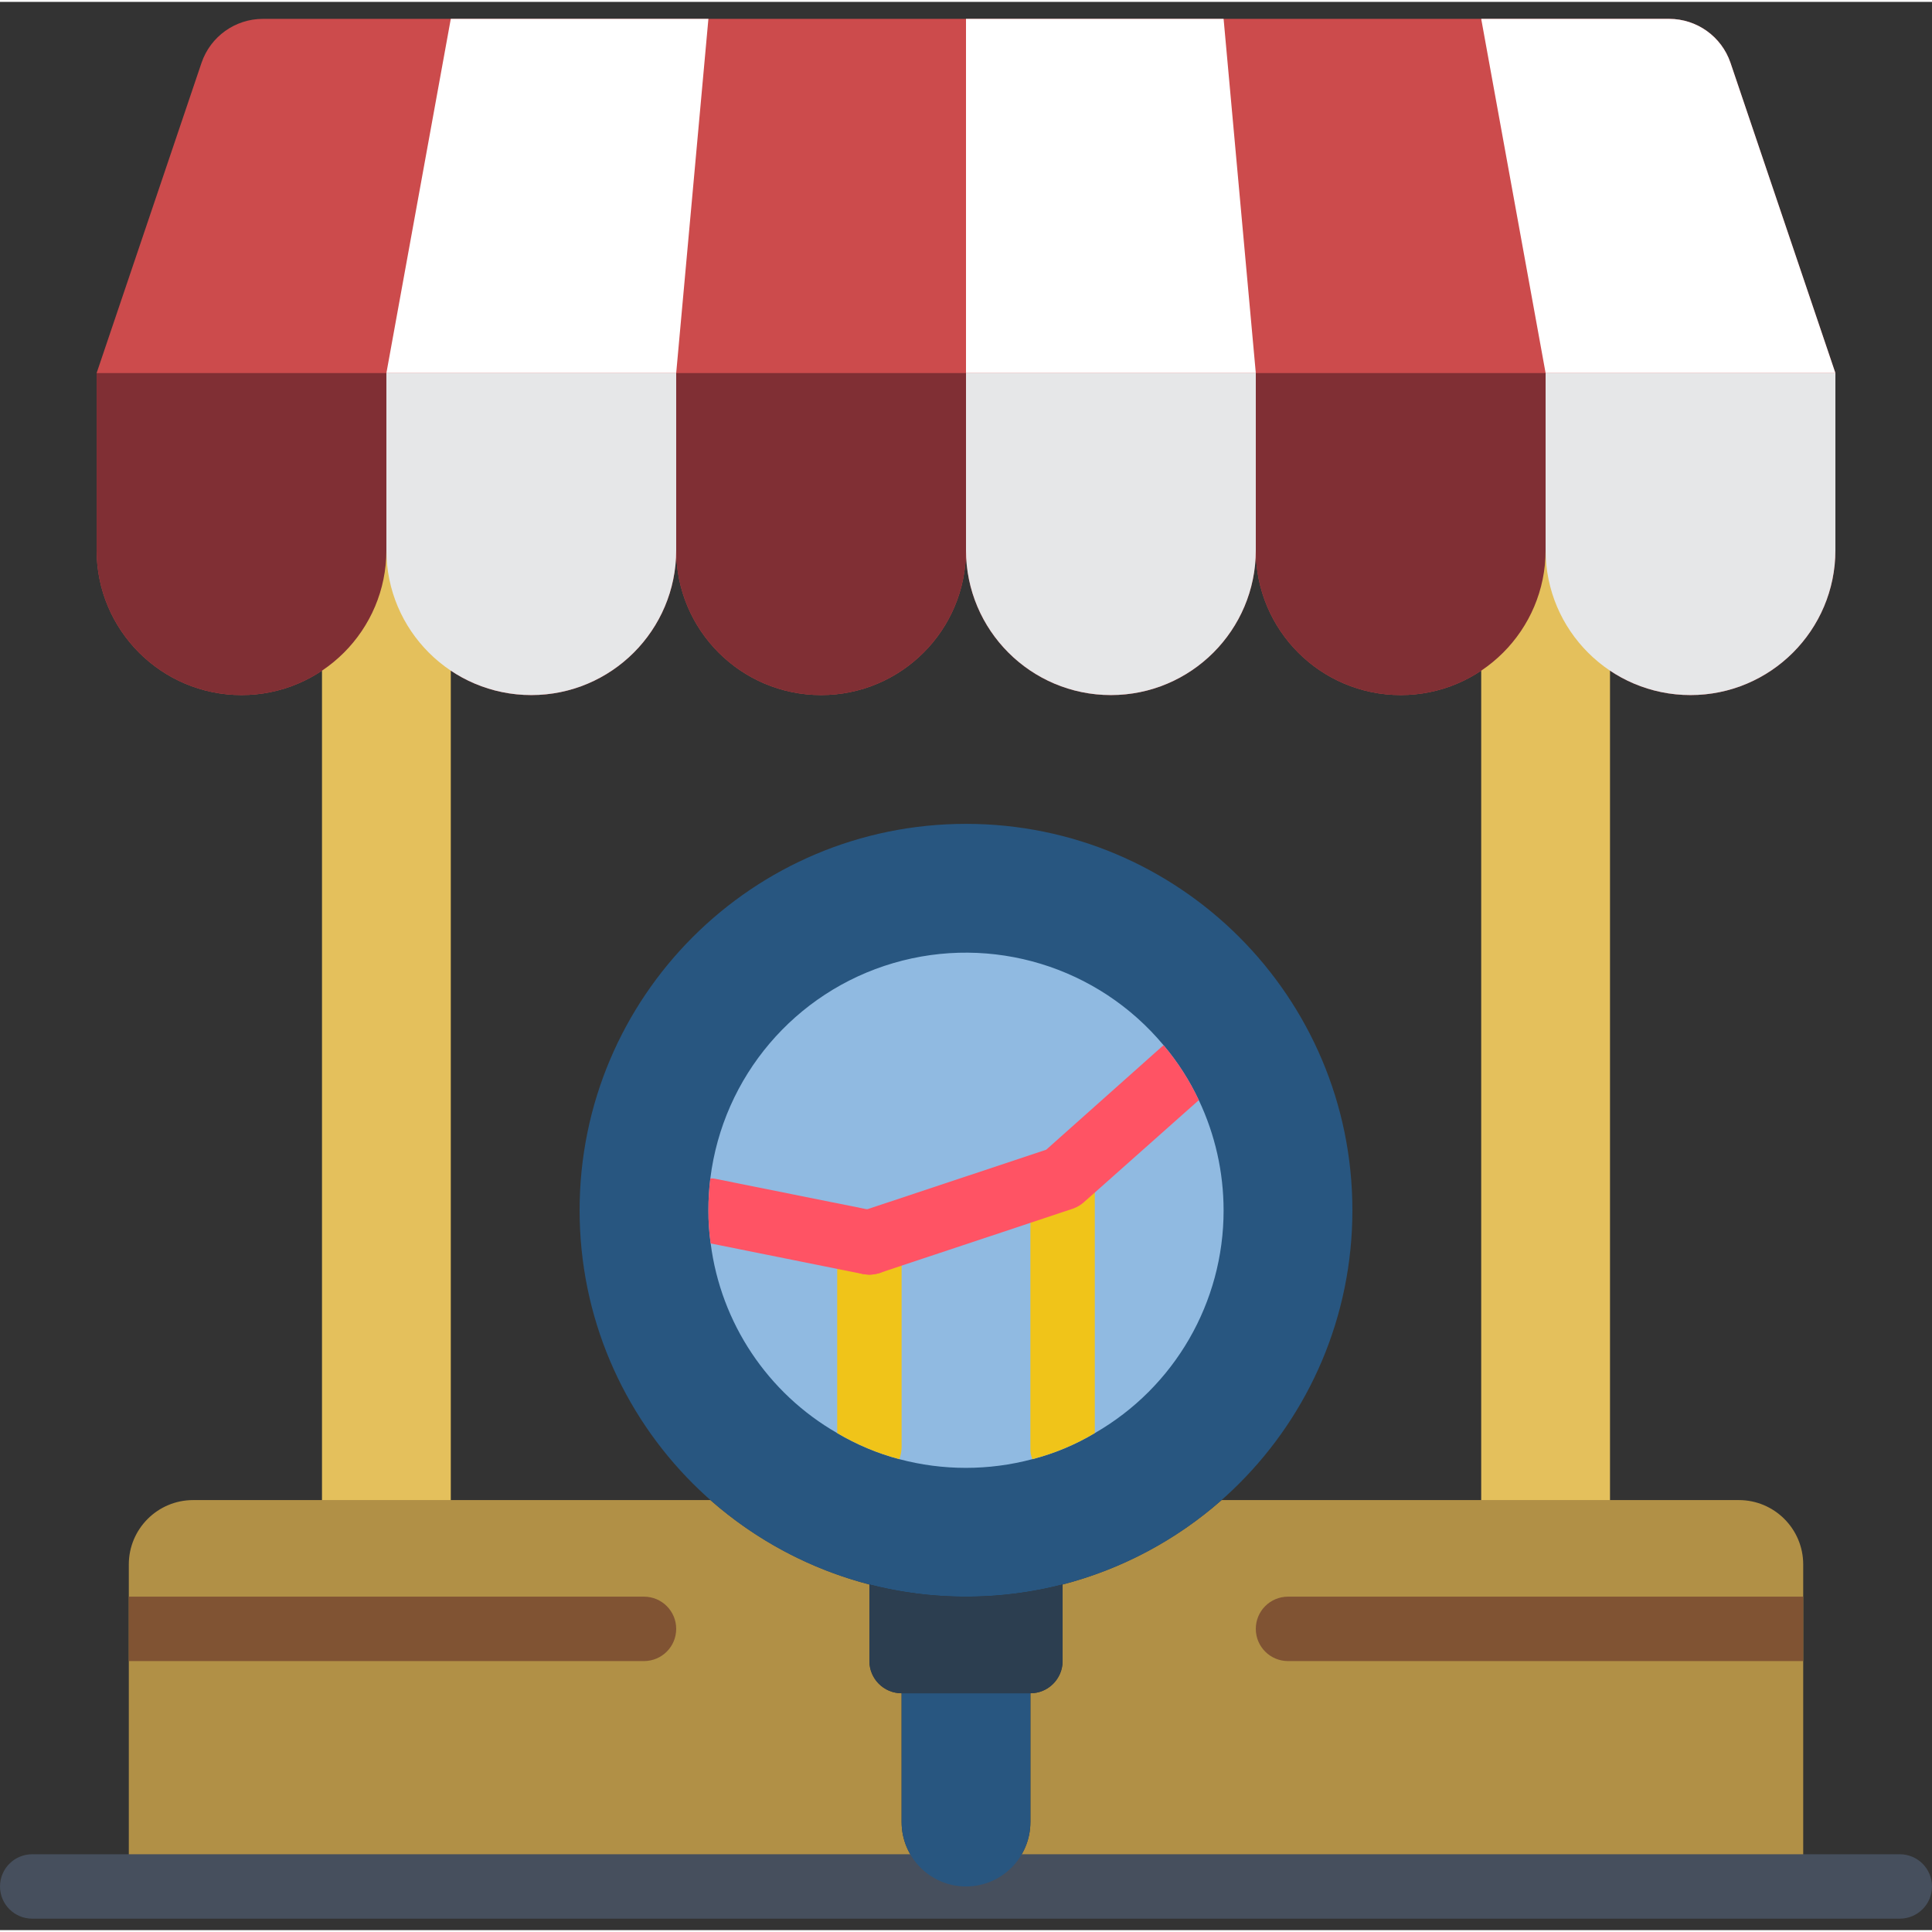 <svg height="512pt" viewBox="0 -4 512 511" width="512pt" xmlns="http://www.w3.org/2000/svg"><rect x="0" y="-4" width="512" height="511" fill="#333333" stroke="none"/><path d="m486.398 94.367v46.934c0 21.207-17.191 38.398-38.398 38.398s-38.398-17.191-38.398-38.398c0 21.207-17.195 38.398-38.402 38.398s-38.398-17.191-38.398-38.398c0 21.207-17.191 38.398-38.402 38.398-21.207 0-38.398-17.191-38.398-38.398 0 21.207-17.191 38.398-38.398 38.398-21.211 0-38.402-17.191-38.402-38.398 0 21.207-17.191 38.398-38.398 38.398s-38.402-17.191-38.402-38.398c0 21.207-17.191 38.398-38.398 38.398s-38.398-17.191-38.398-38.398v-46.934l27.816-82.262c2.379-6.93 8.887-11.59 16.215-11.605h372.734c7.328.016 13.836 4.676 16.215 11.605zm0 0" fill="#cc4b4c"/><path d="m102.398 107.168c.426 15.352-5.793 30.137-17.066 40.57v279.43h34.133v-279.43c-11.27-10.434-17.492-25.219-17.066-40.57zm0 0" fill="#e4c05c"/><path d="m409.602 107.168c-.426 15.352 5.793 30.137 17.066 40.57v279.43h-34.133v-279.43c11.27-10.434 17.492-25.219 17.066-40.57zm0 0" fill="#e4c05c"/><path d="m460.801 393.035h-137.066c-12.109 10.637-26.539 18.297-42.133 22.371v20.293c-.016 4.707-3.828 8.52-8.535 8.535v34.133c-.027 9.414-7.652 17.039-17.066 17.066h221.867v-85.332c0-9.426-7.641-17.066-17.066-17.066zm0 0" fill="#b19046"/><path d="m238.934 478.367v-34.133c-4.707-.016-8.52-3.828-8.535-8.535v-20.293c-15.594-4.074-30.023-11.734-42.133-22.371h-137.066c-9.426 0-17.066 7.641-17.066 17.066v85.332h221.867c-9.414-.027-17.039-7.652-17.066-17.066zm0 0" fill="#b19046"/><g fill="#fff"><path d="m187.734.5-8.535 93.867h-76.801l17.066-93.867zm0 0"/><path d="m332.801 94.367h-76.801v-93.867h68.266zm0 0"/><path d="m486.398 94.367h-76.797l-17.066-93.867h49.832c7.328.016 13.836 4.676 16.215 11.605zm0 0"/></g><path d="m102.398 94.367v46.934c0 21.207-17.191 38.398-38.398 38.398s-38.398-17.191-38.398-38.398v-46.934zm0 0" fill="#802f34"/><path d="m179.199 94.367v46.934c0 21.207-17.191 38.398-38.398 38.398s-38.402-17.191-38.402-38.398v-46.934zm0 0" fill="#e6e7e8"/><path d="m256 94.367v46.934c0 21.207-17.191 38.398-38.398 38.398-21.211 0-38.402-17.191-38.402-38.398v-46.934zm0 0" fill="#802f34"/><path d="m332.801 94.367v46.934c0 21.207-17.191 38.398-38.402 38.398-21.207 0-38.398-17.191-38.398-38.398v-46.934zm0 0" fill="#e6e7e8"/><path d="m409.602 94.367v46.934c0 21.207-17.195 38.398-38.402 38.398s-38.398-17.191-38.398-38.398v-46.934zm0 0" fill="#802f34"/><path d="m486.398 94.367v46.934c0 21.207-17.191 38.398-38.398 38.398s-38.398-17.191-38.398-38.398v-46.934zm0 0" fill="#e6e7e8"/><path d="m34.133 435.699h136.535c4.711 0 8.531-3.82 8.531-8.531 0-4.715-3.82-8.535-8.531-8.535h-136.535zm0 0" fill="#805333"/><path d="m477.867 435.699h-136.535c-4.711 0-8.531-3.82-8.531-8.531 0-4.715 3.82-8.535 8.531-8.535h136.535zm0 0" fill="#805333"/><path d="m503.465 503.965h-494.93c-4.715 0-8.535-3.82-8.535-8.531 0-4.715 3.82-8.535 8.535-8.535h494.93c4.715 0 8.535 3.82 8.535 8.535 0 4.711-3.82 8.531-8.535 8.531zm0 0" fill="#464f5d"/><path d="m358.398 316.234c0 56.555-45.844 102.398-102.398 102.398s-102.398-45.844-102.398-102.398 45.844-102.402 102.398-102.402 102.398 45.848 102.398 102.402zm0 0" fill="#285680"/><path d="m324.266 316.234c.031 24.379-12.992 46.91-34.133 59.051-5.16 3.082-10.734 5.41-16.555 6.91-11.547 3.074-23.695 3.074-35.242 0-5.781-1.539-11.32-3.863-16.469-6.91-18.43-10.582-30.84-29.184-33.535-50.262-.414-2.91-.613-5.852-.598-8.789-.004-2.824.168-5.645.512-8.449 3.352-26.988 22.41-49.406 48.504-57.059 26.098-7.656 54.246.918 71.645 21.816 3.715 4.41 6.844 9.289 9.301 14.508 4.32 9.121 6.562 19.09 6.57 29.184zm0 0" fill="#90bae1"/><path d="m238.934 444.234h34.133v34.133c0 9.426-7.641 17.066-17.066 17.066s-17.066-7.641-17.066-17.066zm0 0" fill="#285680"/><path d="m256 418.633c-8.637.012-17.238-1.074-25.602-3.227v20.293c0 4.715 3.82 8.535 8.535 8.535h34.133c4.715 0 8.535-3.82 8.535-8.535v-20.293c-8.363 2.152-16.965 3.238-25.602 3.227zm0 0" fill="#2c3e50"/><path d="m238.934 324.766v54.273c-.027 1.078-.227 2.145-.598 3.156-5.781-1.539-11.32-3.863-16.469-6.91v-50.52c.008-.57.066-1.141.172-1.707.102-.559.273-1.102.512-1.621.223-.5.477-.984.766-1.449.641-.938 1.453-1.75 2.391-2.391.438-.262.895-.488 1.363-.684 1.055-.445 2.188-.676 3.328-.68.574.008 1.145.066 1.707.168.98.176 1.91.555 2.73 1.109.434.238.832.523 1.195.855l.77.766c.828.891 1.414 1.977 1.707 3.16.164.316.25.668.254 1.023.105.477.16.961.172 1.449zm0 0" fill="#f0c419"/><path d="m290.133 307.699v67.586c-5.16 3.082-10.734 5.41-16.555 6.91-.34-.84-.516-1.738-.512-2.645v-71.852c-.012-3.039 1.621-5.844 4.266-7.336 1.289-.781 2.762-1.195 4.27-1.195 4.707.012 8.52 3.824 8.531 8.531zm0 0" fill="#f0c419"/><path d="m238.934 324.766c-.02.574-.074 1.145-.172 1.707-.574 2.922-2.652 5.324-5.461 6.316l-.172.086h-.168c-.828.266-1.691.406-2.562.426-.57-.02-1.141-.078-1.707-.172l-6.824-1.363-33.535-6.742c-.414-2.91-.613-5.852-.598-8.789-.004-2.824.168-5.645.512-8.449.398-.012.801.02 1.195.086l40.359 8.105 2.305.426c1.816.391 3.461 1.348 4.695 2.73.168.172.254.344.426.516.219.297.418.613.598.938.066.066.098.16.086.254.32.426.523.926.598 1.453.312.785.457 1.629.426 2.473zm0 0" fill="#ff5364"/><path d="m317.695 287.051-27.562 24.488-2.902 2.562c-.84.758-1.828 1.336-2.898 1.707l-11.266 3.754-34.133 11.348-5.633 1.879-.172.086c-.887.258-1.805.402-2.73.426-.57-.02-1.141-.078-1.707-.172-2.98-.605-5.418-2.75-6.398-5.633-.273-.883-.418-1.805-.426-2.73.008-.57.066-1.141.172-1.707.168-.68.426-1.363.68-2.133.086-.086.172-.168.172-.254.191-.273.359-.559.512-.855.293-.359.605-.703.938-1.023.48-.496 1.027-.93 1.621-1.281.352-.23.723-.43 1.109-.598.172-.082.43-.168.598-.254l2.051-.684h.082l47.445-15.785 30.551-27.223c.18-.168.379-.312.598-.426 3.715 4.41 6.844 9.289 9.301 14.508zm0 0" fill="#ff5364"/></svg>